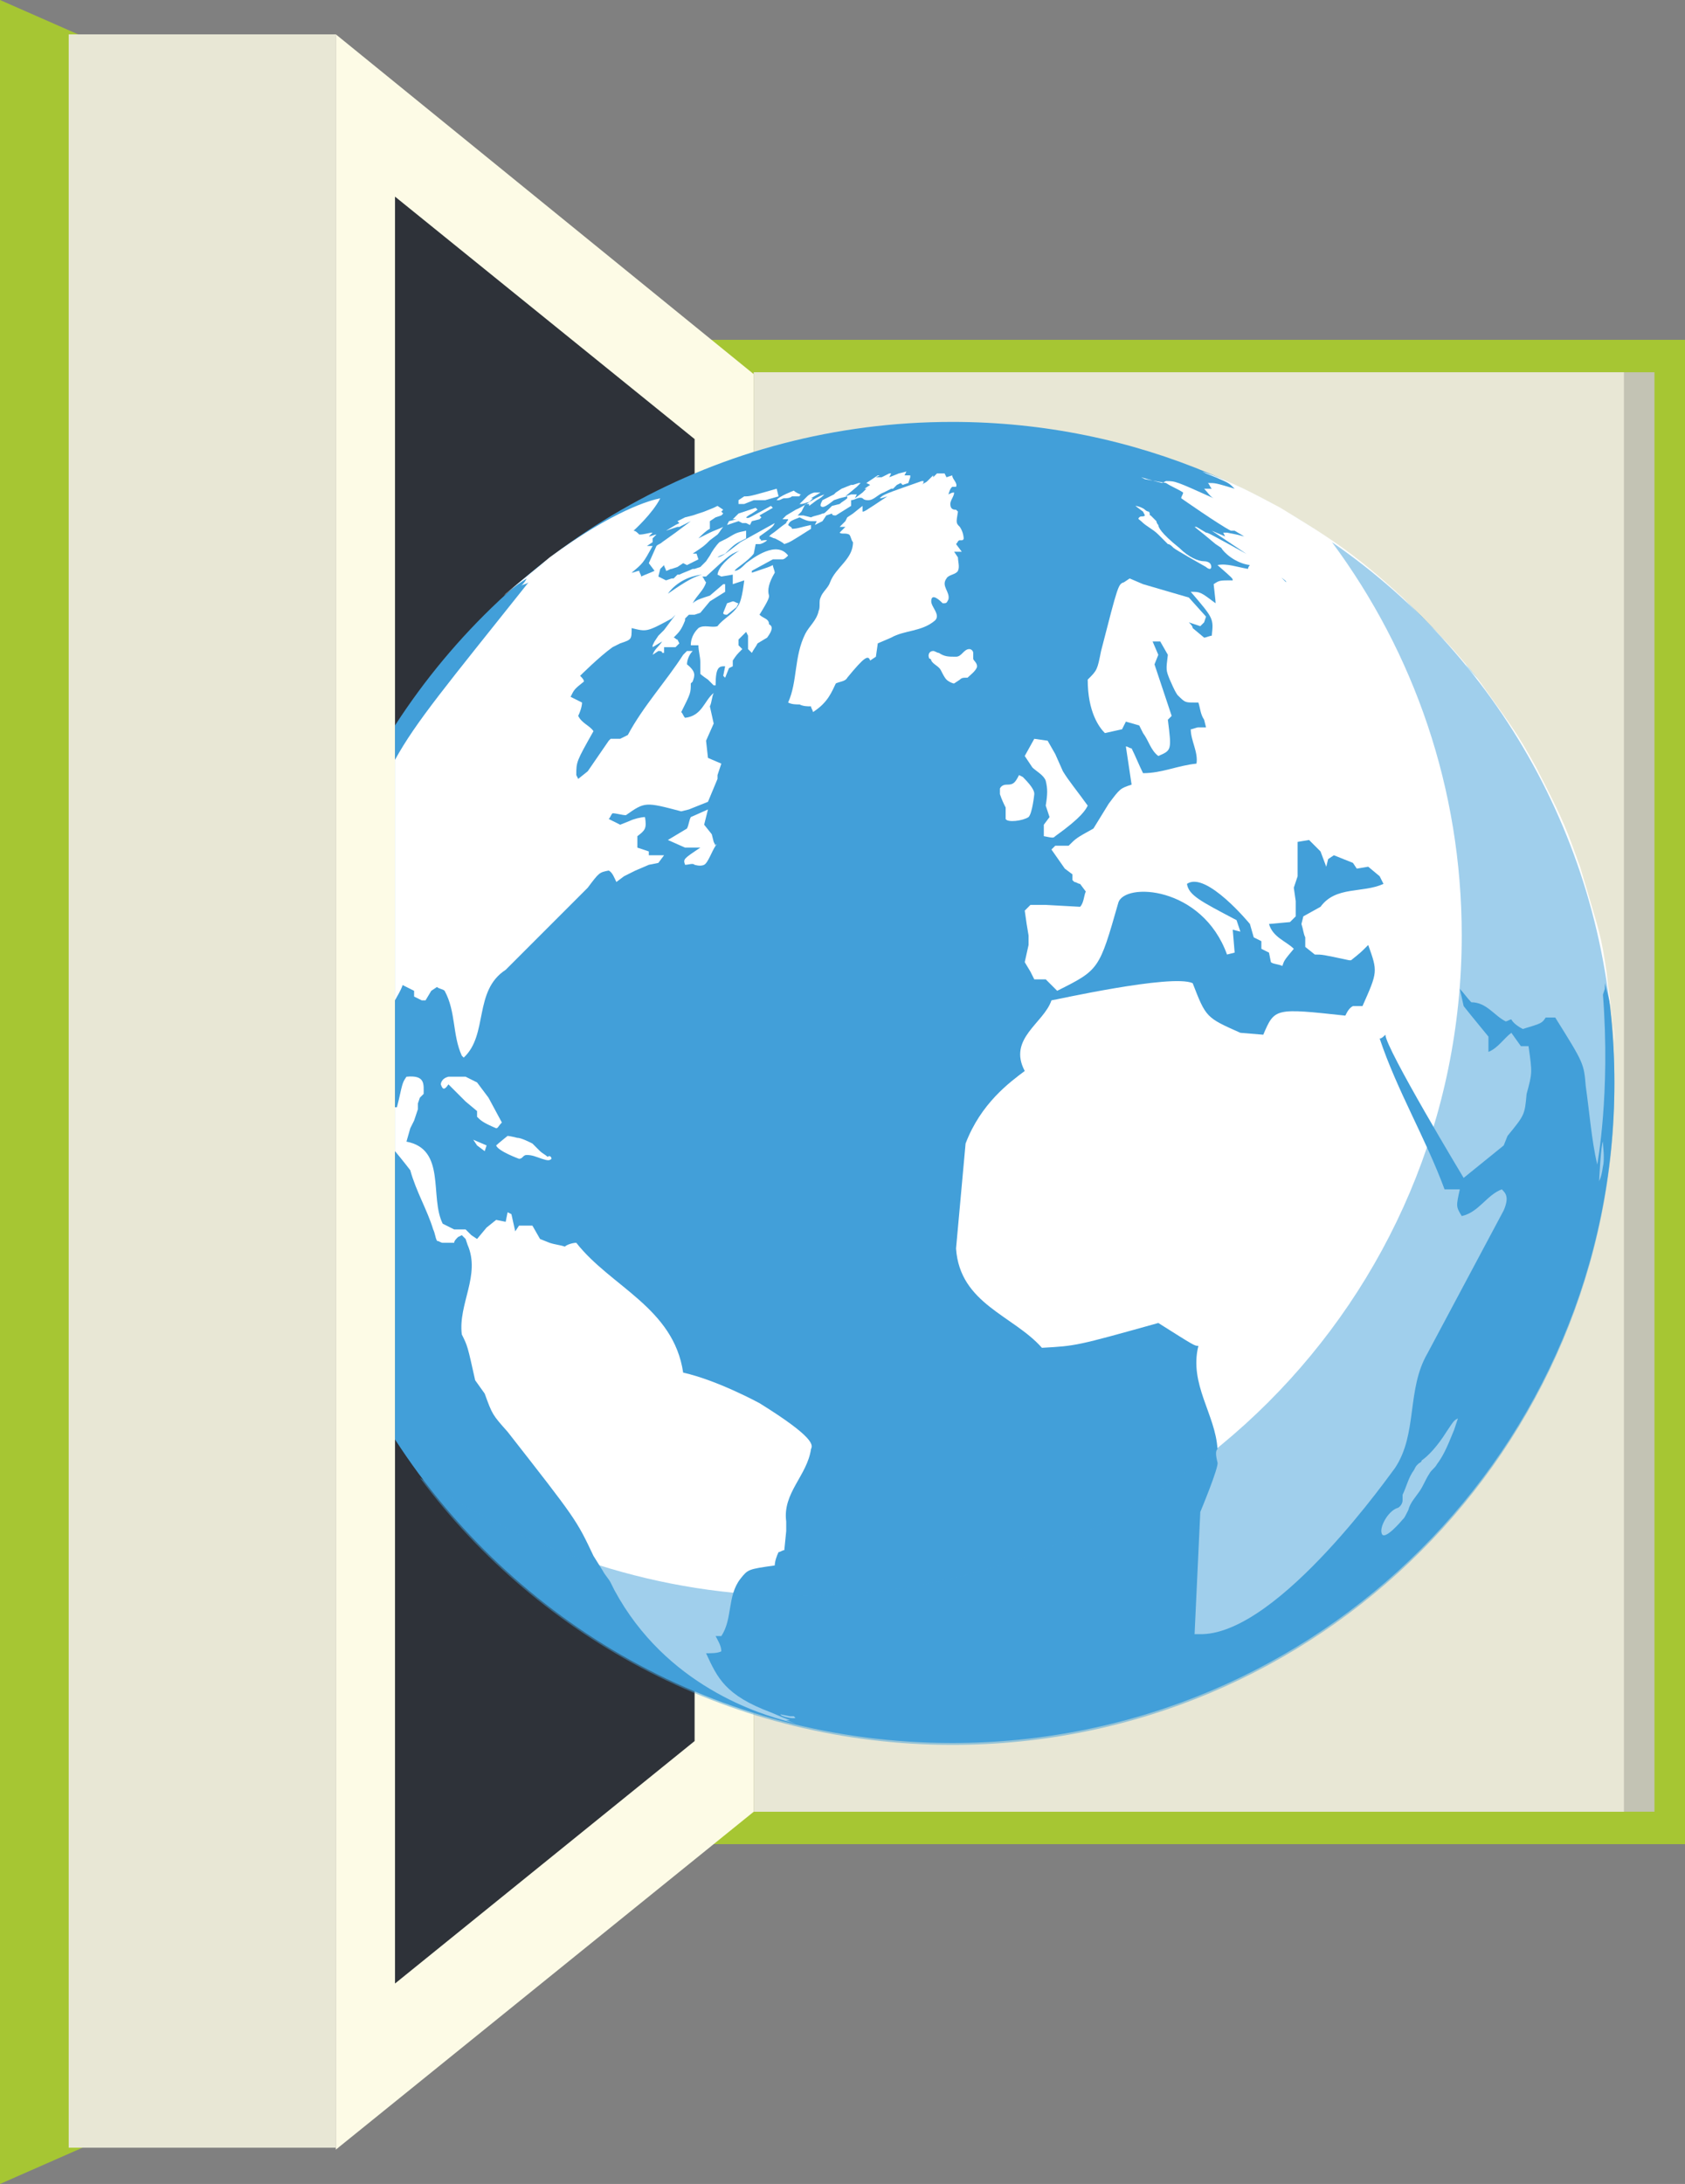 <?xml version="1.0" encoding="utf-8"?>
<!-- Generator: Adobe Illustrator 23.0.5, SVG Export Plug-In . SVG Version: 6.00 Build 0)  -->
<svg version="1.1" id="Capa_1" xmlns="http://www.w3.org/2000/svg" xmlns:xlink="http://www.w3.org/1999/xlink" x="0px" y="0px"
	 viewBox="0 0 88.3 114.4" style="enable-background:new 0 0 88.3 114.4;" xml:space="preserve">
<rect x="0" y="0" width="88.3" height="114.4" fill="#808080" stroke="none"/>
<style type="text/css">
	.st0{fill:#A6C633;}
	.st1{fill:#E8E7D5;}
	.st2{fill:#FDFBE6;}
	.st3{fill:#2E3239;}
	.st4{fill:#C3C3B4;}
	.st5{fill:#429FD9;}
	.st6{enable-background:new    ;}
	.st7{fill:none;}
	.st8{fill:#CBE9FC;}
	.st9{fill:#5BBDEC;}
	.st10{fill:#432918;}
	.st11{fill:#FFFFFF;}
	.st12{opacity:0.5;}
</style>
<rect x="26.4" y="17.8" class="st0" width="62" height="78.8"/>
<polygon class="st0" points="9.1,110.4 0,114.4 0,0 9.1,4 "/>
<rect x="3.6" y="1.8" class="st1" width="14" height="110.7"/>
<polygon class="st2" points="39.5,94.9 17.6,112.6 17.6,1.8 39.5,19.6 "/>
<polygon class="st3" points="36.4,91.2 20.7,103.9 20.7,10.3 36.4,23 "/>
<rect x="39.5" y="19.5" class="st4" width="47.2" height="75.4"/>
<rect x="39.5" y="19.5" class="st1" width="45.6" height="75.4"/>
<g>
	<g>
		<path class="st5" d="M49.9,22.1c-12.3,0-23,6.3-29.2,15.9v37.4c6.2,9.6,16.9,15.9,29.2,15.9c19.2,0,34.7-15.5,34.7-34.6
			C84.6,37.6,69.1,22.1,49.9,22.1z"/>
	</g>
	<g class="st6">
		<g>
			<path class="st7" d="M66.3,26.2c0.3,0.1,0.5,0.3,0.8,0.4C66.9,26.5,66.6,26.3,66.3,26.2z"/>
			<path class="st7" d="M84.6,53.7c-0.1-0.9-0.2-2.1-0.4-3c-0.3-1.6-0.8-3.7-1.4-5.3c-0.3-0.9-0.7-2-1.1-2.8
				c-0.3-0.7-0.8-1.7-1.2-2.4c-0.4-0.8-1.1-1.8-1.6-2.6c-0.5-0.8-1.3-1.9-1.9-2.6c-1-1.2-2.4-2.7-3.5-3.7c-0.7-0.7-1.7-1.5-2.5-2.1
				c-3.3-2.4-3.9-2.6-3.9-2.6c-0.3-0.2-0.5-0.3-0.8-0.4c0,0,0,0,0,0c-0.1,0-0.1-0.1-0.2-0.1c0,0,0,0,0,0c-2.1-1.1-4.4-1.9-6.8-2.4
				c2.4,0.5,4.7,1.3,6.8,2.4c-0.6-0.3-1.2-0.6-1.7-0.9c-1-0.4-2-0.9-3.5-1.4c-0.5-0.2-1.1-0.3-1.5-0.5c-0.7-0.2-1.6-0.4-2.3-0.6
				c0,0-1.2-0.3-2.9-0.5c-4.5-0.6-9.1-0.2-13.5,1c-0.8,0.2-1.8,0.5-2.6,0.8c-0.5,0.2-1.1,0.4-1.5,0.6c-0.5,0.2-1.3,0.6-1.8,0.8
				c-0.5,0.3-1.3,0.6-1.8,0.9c-0.8,0.5-1.9,1.2-2.7,1.7c-0.6,0.4-1.4,1-1.9,1.4c-0.7,0.6-1.6,1.4-2.3,2c-1.1,1-2.4,2.6-3.4,3.8
				c0,0-0.9,1.1-1.9,2.7v37.4c0.4,0.7,1,1.4,1.4,2c0.6,0.8,1.4,1.8,2.1,2.6c1,1.1,2.5,2.5,3.7,3.5c0.9,0.7,2.1,1.6,3,2.2
				c0.6,0.4,1.4,0.9,2,1.2c0.1,0.1,2.2,1.3,4.8,2.2c0.7,0.3,2.7,1,5.3,1.6c2.2,0.5,4.1,0.6,5.3,0.7c1.4,0.1,2.2,0,3,0
				c0.6,0,1.8-0.1,2.5-0.2c1.1-0.1,1.5-0.2,2.8-0.4c0.7-0.1,1.7-0.4,2.5-0.6c0.8-0.2,1.8-0.5,2.5-0.8c1.7-0.6,1.7-0.6,3.4-1.4
				c1.1-0.5,3-1.5,4.5-2.6c0.6-0.4,1.4-0.9,1.9-1.4c0.7-0.6,1.7-1.3,2.3-2c1.1-1.1,2.5-2.6,3.4-3.7c0.6-0.7,1.3-1.7,1.8-2.5
				c0.5-0.7,1.1-1.7,1.5-2.5c0.7-1.4,1.6-3.4,2.2-4.9c0.3-0.8,0.7-2,0.9-2.9c0.3-1,0.6-2.3,0.7-3.3c0.2-1.7,0.4-3.9,0.5-5.6
				C84.7,55.9,84.7,54.7,84.6,53.7z"/>
		</g>
		<g>
			<path class="st8" d="M66.5,26.3c0.1,0.1,0.2,0.1,0.3,0.2c0,0,0,0,0,0C66.7,26.4,66.6,26.3,66.5,26.3z"/>
			<g>
				<g>
					<path class="st9" d="M77.5,47.5c-0.5,0-1-0.4-1.2-0.9l0,0c0-0.1,0-0.1,0-0.2c0,0,0,0,0,0c-0.1-0.7,0.4-1.2,1.1-1.3
						c0,0,0.1,0,0.1,0c0.6,0,1.1,0.4,1.2,1.1c0,0,0,0,0,0c0.1,0.6-0.3,1.2-1,1.3C77.7,47.5,77.6,47.5,77.5,47.5z"/>
					<path class="st10" d="M77.5,46.3C77.5,46.3,77.5,46.3,77.5,46.3C77.5,46.3,77.5,46.3,77.5,46.3 M77.5,46.3
						C77.5,46.3,77.5,46.3,77.5,46.3L77.5,46.3C77.5,46.3,77.5,46.3,77.5,46.3 M77.5,43.9c-0.1,0-0.2,0-0.3,0
						c-1.3,0.1-2.3,1.3-2.1,2.6c0,0.1,0,0.2,0.1,0.3c0.3,1.1,1.2,1.8,2.3,1.8c0.1,0,0.2,0,0.4,0c1.2-0.2,2.1-1.3,2-2.5
						c0-0.1,0-0.1,0-0.2C79.7,44.7,78.7,43.9,77.5,43.9L77.5,43.9z"/>
				</g>
			</g>
			<path class="st8" d="M84.7,56.8c0,0.4,0,0.9,0,1.3C84.7,57.6,84.7,57.2,84.7,56.8z"/>
			<path class="st8" d="M84.7,56.6c0,0.1,0,0.1,0,0.2C84.7,56.7,84.7,56.6,84.7,56.6z"/>
			<path class="st8" d="M39.8,23.6C39.8,23.6,39.8,23.6,39.8,23.6C39.8,23.6,39.8,23.6,39.8,23.6L39.8,23.6z"/>
		</g>
		<g>
			<g>
				<path class="st11" d="M27.3,30.7c0.1-0.1,0.3-0.1,0.4-0.2c-4.3,5.4-5.9,7.3-7,9.3v12.6c0.1-0.2,0.3-0.5,0.4-0.8l0.6,0.3l0,0.3
					l0.4,0.2l0.2,0l0.3-0.5l0.3-0.2c0.1,0.1,0.3,0.1,0.4,0.2c0.6,1.1,0.4,2.3,0.9,3.4c0,0,0.1,0.1,0.1,0.1c1.3-1.2,0.5-3.5,2.2-4.6
					l4.3-4.3c0.6-0.8,0.6-0.8,1.1-0.9c0.2,0.1,0.3,0.4,0.4,0.6l0.4-0.3l0.6-0.3l0.7-0.3l0.5-0.1l0.3-0.4l-0.5,0l-0.3,0L34,44.6
					l-0.6-0.2l0-0.4l0-0.2c0.4-0.3,0.5-0.4,0.4-1c-0.2,0-0.6,0.1-0.8,0.2l-0.5,0.2c-0.2-0.1-0.4-0.2-0.6-0.3
					c0.1-0.1,0.1-0.2,0.2-0.3c0.2,0,0.5,0.1,0.7,0.1c1-0.7,1-0.7,2.9-0.2l0.4-0.1l1-0.4l0.5-1.2l0-0.2l0.2-0.6l-0.7-0.3L37,38.8
					l0.4-0.9L37.2,37c0.1-0.2,0.1-0.5,0.2-0.7c-0.5,0.4-0.6,1.2-1.5,1.3c-0.1-0.1-0.1-0.2-0.2-0.3c0.5-1,0.5-1,0.5-1.5
					c0,0,0,0,0.1-0.1c0.1-0.3,0.2-0.5-0.3-0.9c0-0.2,0.1-0.5,0.3-0.7L36,34.1l-0.2,0.2c-0.9,1.4-2.1,2.7-2.9,4.2l-0.4,0.2L32,38.7
					l-0.1,0.1l-1.1,1.6l-0.5,0.4l-0.1-0.2c0-0.7,0-0.7,0.9-2.3c-0.2-0.3-0.6-0.4-0.8-0.8c0.1-0.2,0.2-0.5,0.2-0.7
					c-0.2-0.1-0.4-0.2-0.6-0.3c0.2-0.4,0.2-0.4,0.7-0.8c0-0.1-0.1-0.2-0.2-0.3c0,0,1-1,1.7-1.5l0.4-0.2c0.6-0.2,0.6-0.2,0.6-0.8
					c0.8,0.2,0.8,0.2,2.1-0.5l0.5-0.5l-0.3,0.3L34.8,33l-0.3,0.3l-0.2,0.3l-0.1,0.2l0,0.1l0.5-0.3c-0.2,0.3-0.4,0.4-0.5,0.7l0.3-0.2
					c0.1,0,0.2,0,0.2,0.1l0.1,0l0-0.3l0.6,0l0.2-0.2l-0.1-0.2c-0.1,0-0.1-0.1-0.2-0.1c0.3-0.3,0.4-0.4,0.6-0.9l0-0.1l0.2-0.2l0.3,0
					l0.3-0.1l0.5-0.6L38,31l0-0.1l0-0.3l-0.1,0l-0.7,0.6c-0.3,0.1-0.7,0.2-0.9,0.4c0.2-0.4,0.6-0.7,0.7-1.1
					c-0.1-0.1-0.1-0.2-0.2-0.3c0.1,0,0.1,0,0.2,0h0c1.3-1.2,1.3-1.2,1.9-1.4c0,0,0,0,0,0c0,0,0,0,0,0c0,0,0,0,0,0c0,0,0,0,0,0
					c0,0,0,0,0,0c0,0,0,0,0,0c0,0,0,0,0,0c0,0,0,0,0,0L39,28.9l0.2-0.1l0.4-0.3l0.3-0.2l-0.1-0.1l0-0.1c0.7-0.5,0.7-0.5,0.8-0.7
					c0,0,0,0-1.8,1c-0.9,0.7-0.9,0.7-1.2,0.8c0.1-0.1,0.2-0.1,0.4-0.2c0.5-0.5,0.5-0.5,1.1-0.8c0-0.1,0-0.2,0-0.4
					c-0.5,0.1-0.5,0.1-1,0.4l-0.4,0.2c-0.2,0.2-0.4,0.5-0.5,0.7L37,29.4l-0.3,0.3l-0.3,0.1l-0.1,0c-0.2,0.1-0.5,0.2-0.7,0.3
					c0,0,0,0,0,0c0,0,0,0,0,0c0,0,0,0-0.1,0c0,0,0,0-0.1,0.1c0,0,0,0-0.1,0.1c0,0,0,0-0.1,0c0,0,0,0,0,0c0,0,0,0,0,0l-0.3,0.1
					l-0.4-0.2l0.1-0.4c0.1-0.1,0.1-0.1,0.2-0.2c0,0.1,0.1,0.2,0.1,0.3c0.1,0,0.2-0.1,0.3-0.1l0.3-0.1l0.3-0.2l0.2,0.1l0.6-0.3
					l-0.1-0.3c-0.1,0-0.2,0-0.2,0c0.6-0.4,0.6-0.4,0.9-0.7l0.4-0.3c0.1-0.1,0.2-0.3,0.3-0.4c-0.2,0.1-0.5,0.2-0.7,0.3
					c-0.2,0.1-0.4,0.2-0.6,0.3c0.2-0.2,0.4-0.4,0.6-0.5c0-0.1,0-0.3,0-0.4l0.3-0.2l0.3-0.1l0.1-0.1c0,0-0.1-0.1-0.1-0.1l0.1-0.1
					l-0.3-0.2l-0.2,0.1l-0.5,0.2l-0.3,0.1l-0.3,0.1l-0.4,0.1l-0.4,0.2l0.1,0.1l-0.2,0.1l-0.5,0.3l0,0l0.6-0.2l0.1,0l0.6-0.3
					l-0.8,0.6l-0.7,0.5c-0.1,0.1-0.2,0.1-0.3,0.2L34,29.5l0.3,0.4c-0.2,0.1-0.5,0.2-0.7,0.3c0-0.1-0.1-0.2-0.1-0.3
					c-0.1,0-0.3,0.1-0.4,0.1c0.6-0.5,0.6-0.5,1.1-1.4c-0.1,0-0.2,0-0.3,0l0.3-0.2c0-0.1,0-0.1,0-0.2c0.1-0.1,0.2-0.2,0.2-0.2
					c-0.1,0-0.3,0.1-0.4,0.1c0.1-0.1,0.2-0.2,0.2-0.2C34,27.9,33.8,28,33.5,28c-0.1-0.1-0.2-0.2-0.3-0.2c0,0,1-0.9,1.4-1.7
					c-0.5,0.1-2.4,0.6-5.8,3.1c-0.7,0.6-1.6,1.3-2.3,1.9l-0.1,0.1c0.7-0.6,0.9-0.7,1.2-0.9C27.5,30.5,27.4,30.6,27.3,30.7z
					 M36.8,30.1c-0.4,0.1-0.8,0.3-1.8,1C35.2,30.8,35.8,30.2,36.8,30.1z"/>
				<path class="st11" d="M39.8,73.5L39.8,73.5c0,0-2.2-1.2-4-1.6c-0.5-3.4-3.8-4.5-5.6-6.8c-0.2,0-0.5,0.1-0.6,0.2
					c-0.3-0.1-0.5-0.1-0.8-0.2l-0.5-0.2l-0.4-0.7l-0.7,0L27,64.5l-0.2-0.9l-0.2-0.1L26.5,64l-0.5-0.1l-0.5,0.4L25,64.9l-0.3-0.2
					l-0.3-0.3l-0.6,0l-0.6-0.3c-0.7-1.4,0.2-3.9-1.9-4.3l0.2-0.7l0.2-0.4l0.2-0.6c0-0.1,0-0.2,0-0.3l0.1-0.3l0.2-0.2
					c0-0.5,0.1-1-0.9-0.9c-0.2,0.3-0.2,0.3-0.4,1.2L20.8,58l-0.1,0v2.3c0.5,0.6,0.8,1,0.8,1c0.3,1.1,0.9,2.1,1.2,3.1
					c0.1,0.2,0.1,0.4,0.2,0.6c0.1,0,0.2,0.1,0.3,0.1c0.2,0,0.4,0,0.6,0c0-0.1,0.1-0.2,0.2-0.3l0.2-0.1l0.2,0.2l0.1,0.3
					c0.7,1.6-0.5,3.1-0.3,4.7c0.3,0.6,0.3,0.6,0.7,2.4l0.5,0.7c0.4,1.1,0.4,1.1,1.2,2c3.6,4.6,3.6,4.6,4.5,6.5l0.5,0.8
					c0.1,0.2,0.3,0.4,0.4,0.6l0.2,0.4c2.7,5,7.6,6.5,9.2,6.9l0.3,0.1l-0.5-0.2l0.2,0c-0.3-0.1-0.3-0.1-1-0.4
					c-2.4-0.9-2.8-1.8-3.4-3.1c0.3,0,0.6,0,0.8-0.1c0-0.3-0.2-0.6-0.3-0.8c0.1,0,0.2,0,0.3,0c0.6-0.9,0.3-2.1,1-3
					c0.4-0.5,0.4-0.5,1.8-0.7c0-0.2,0.1-0.5,0.2-0.7c0.1,0,0.2-0.1,0.3-0.1l0.1-1c0,0,0,0,0,0c0,0,0,0,0-0.1c0,0,0,0,0-0.1
					c0,0,0,0,0-0.1c0,0,0,0,0-0.1c0,0,0,0,0-0.1c0,0,0,0,0,0c0,0,0,0,0,0c-0.2-1.5,1.1-2.4,1.3-3.8C42.6,75.7,42.7,75.3,39.8,73.5z"
					/>
			</g>
			<path class="st11" d="M40.2,33.4l-0.5,0.3c-0.1,0.2-0.2,0.3-0.3,0.5L39.2,34l0-0.4l0-0.3l-0.1-0.2l-0.4,0.4l0,0.3l0.2,0.2
				c-0.3,0.3-0.3,0.3-0.5,0.6c0,0,0,0.1,0,0.1l0,0.2l-0.2,0.1l-0.2,0.5l-0.1-0.1l0.1-0.5c-0.3,0-0.5,0-0.5,1c0,0-0.1,0-0.1,0
				l-0.3-0.3c-0.3-0.2-0.4-0.3-0.4-0.3c0-0.1,0-0.1,0-0.6c0-0.3-0.1-0.6-0.1-0.9l-0.4,0c0-0.5,0.3-0.8,0.4-0.9c0.3-0.2,0.7,0,1-0.1
				c0.3-0.4,0.8-0.6,1.1-1.1c0.2-0.3,0.3-1.3,0.3-1.3l-0.6,0.2l0-0.5l-0.6,0.1l-0.2-0.1c0.1-0.8,2-1.9,2.6-1.8c0,0,0,0,0,0
				c-0.1,0.1-0.3,0.2-0.4,0.2l-0.2,0L39.5,29c-0.3,0.4-1,0.8-1,0.9c0.2,0,0.4-0.2,0.6-0.4c0.4-0.3,1.6-1.2,2.2-0.4
				c-0.1,0.1-0.2,0.2-0.3,0.2l-0.2,0l-0.3,0l-1.1,0.6l0,0.1c0.9-0.3,0.9-0.3,1.1-0.4c0,0.1,0.1,0.3,0.1,0.4
				c-0.3,0.5-0.4,0.9-0.3,1.2c0,0.1,0,0.2-0.5,1c0.2,0.2,0.5,0.2,0.5,0.5C40.5,32.8,40.5,33,40.2,33.4"/>
			<path class="st11" d="M38.1,32.2c-0.1,0-0.2,0-0.2-0.1l0.2-0.5l0.3-0.1c0.1,0,0.2,0.1,0.3,0.1l-0.1,0.2L38.1,32.2"/>
			<path class="st11" d="M39.1,27.4l-0.2,0l-0.2-0.1l-0.6,0.2l0.1-0.2l0.4-0.1l-0.2,0l0.3-0.3l0.9-0.3c0,0,0.1,0.1,0.1,0.1l-0.3,0.2
				c-0.2,0.1-0.3,0.2-0.3,0.2c0.1,0.1,0.2,0,1.3-0.6c0,0,0.1,0.1,0.1,0.1L39.8,27l0.1,0.1l-0.1,0.1l-0.4,0.1l-0.1,0.2L39.1,27.4"/>
			<path class="st11" d="M37.5,44.3c-0.2,0.3-0.4,0.9-0.6,1c-0.2,0.1-0.5,0-0.5,0c-0.1-0.1-0.3,0-0.5,0c-0.1-0.3-0.1-0.3,0.8-0.9
				l-0.8,0L35,44l1-0.6c0.1-0.2,0.1-0.4,0.2-0.6l0.9-0.4l-0.2,0.8l0.4,0.5l0.1,0.4L37.5,44.3C37.6,44.2,37.5,44.2,37.5,44.3"/>
			<path class="st11" d="M40.1,26.2l-0.3,0l-0.3,0l-0.5,0.2l-0.3,0l0-0.2l0.3-0.2c0.3,0,0.3,0,1.7-0.4L40.8,26L40.1,26.2"/>
			<path class="st11" d="M42,25.9C42,25.9,42,25.9,42,25.9C41.9,25.9,41.9,25.9,42,25.9c-0.1,0-0.1,0.1-0.1,0.1c0,0,0,0-0.1,0
				c0,0,0,0-0.1,0c0,0,0,0-0.1,0c0,0,0,0,0,0c0,0-0.1,0-0.1,0c-0.1,0.1-0.3,0.1-0.4,0.1c-0.1,0-0.2,0.1-0.3,0.1c-0.1,0-0.1,0-0.1,0
				c0,0,0,0,0,0c0.1-0.2,0.9-0.5,0.9-0.5C41.7,25.8,41.9,25.9,42,25.9C42,25.9,42,25.9,42,25.9"/>
			<path class="st11" d="M42.4,26.3c-0.1,0-0.3,0.1-0.4,0.1c-0.1,0-0.1,0-0.1,0c0,0,0,0,0.2-0.2c0.1-0.1,0.2-0.2,0.2-0.2
				c0.1-0.1,0.3-0.2,0.4-0.2l0.3,0l-0.5,0.3c0,0,0.1,0,0.1,0l-0.1,0.1L42.4,26.3C42.4,26.3,42.4,26.3,42.4,26.3"/>
			<path class="st11" d="M47.3,25.4l-0.1-0.1L47,25.4c0,0,0,0,0,0c-0.1,0.1-0.1,0.1-0.2,0.2c0,0-0.1,0-0.1,0l-0.4,0.2
				c-0.3,0.1-0.5,0.4-0.8,0.4c-0.1,0-0.2,0-0.3-0.1c-0.2-0.1-0.4,0.1-0.6,0.1l0,0.3L43.8,27c-0.1,0-0.2,0-0.2-0.1L43.3,27l-0.2,0.3
				l-0.4,0.2l0.1-0.2l-0.3,0c-0.2,0-0.4-0.1-0.6-0.2c-0.5,0.2-0.5,0.2-0.6,0.4c0.1,0.1,0.2,0.1,0.2,0.2c0.3,0,0.5-0.1,1-0.2l0,0.2
				c-1.1,0.7-1.1,0.7-1.4,0.8c-0.1-0.1-0.3-0.2-0.5-0.3c-0.1,0-0.2-0.1-0.3-0.1l0.1-0.1c0.3-0.2,0.5-0.4,0.8-0.6
				c0-0.1,0.1-0.1,0.1-0.2c-0.1,0-0.1,0-0.3,0c0,0,0.1-0.1,0.2-0.2l0.5-0.3c0.5-0.2,0.9-0.6,1.5-0.8c-0.1,0.1-0.2,0.2-0.4,0.3
				l-0.4,0.3l0-0.1l-0.2,0L42,26.8L41.8,27l0.3,0l0.4,0.1c0.2-0.1,0.4-0.1,0.6-0.2c0.1,0,0.1,0,0.5-0.4l0.4-0.1
				c0.1-0.1,0.3-0.2,0.4-0.3l0-0.1l-0.4,0.1l-0.3,0.1c-0.5,0.4-0.6,0.4-0.7,0.3c0-0.1,0-0.1,0.1-0.3l0.2-0.1l0.4-0.2l0.1-0.1
				l0.3-0.2l0.5-0.2l0.1,0l0.3-0.1c0,0,0,0,0.1,0l-0.2,0.2L44.3,26l0.3-0.1l0.3,0l-0.1,0.2l0.4-0.3l0.2-0.2c0,0-0.1,0-0.1,0l0.3-0.2
				l-0.2-0.1l0.3-0.2l0.3-0.2l0.1,0l-0.2,0.1l0.1,0L46,25l0.2,0l0.4-0.2l0.1,0L46.6,25l0.5-0.2l0.4-0.1l-0.1,0.2c0.1,0,0.2,0,0.3,0
				l0,0.1l-0.1,0.3L47.3,25.4"/>
			<path class="st11" d="M26,59.1c-0.7-0.3-0.8-0.4-1-0.6c0-0.1,0-0.2,0-0.3l-0.6-0.5l-0.6-0.6l-0.3-0.3c-0.2,0.3-0.3,0.3-0.4,0
				c0,0,0-0.3,0.4-0.4c0.1,0,0.1,0,0.9,0l0.6,0.3l0.6,0.8c0,0,0,0,0.7,1.3C26.1,59,26.1,59.1,26,59.1"/>
			<path class="st11" d="M28.9,60.7c-0.1,0.1-0.2,0.1-0.5,0c-0.3-0.1-0.5-0.2-0.8-0.2c-0.2,0-0.2,0.2-0.4,0.2c0,0-1.1-0.4-1.2-0.7
				c0.1-0.1,0.6-0.5,0.6-0.5c0.1,0,0.5,0.1,0.5,0.1c0.2,0,0.6,0.2,0.8,0.3c0,0,0.1,0.1,0.1,0.1c0.1,0.1,0.2,0.2,0.3,0.3
				c0.1,0.1,0.3,0.2,0.4,0.3C28.8,60.5,28.9,60.6,28.9,60.7"/>
			<polyline class="st11" points="25.4,60.3 25,60 24.8,59.7 25.5,60 25.4,60.3 			"/>
			<path class="st11" d="M50.5,28.2c0,0,0,0.1-0.1,0.1c0,0,0,0-0.1,0c-0.1,0-0.1,0.1-0.2,0.2l0.3,0.4c-0.1,0-0.3,0-0.4,0l0.2,0.3
				c0,0.2,0.1,0.5,0,0.7c-0.1,0.2-0.5,0.2-0.6,0.4c-0.3,0.4,0.2,0.7,0.1,1.1c-0.1,0.2-0.1,0.2-0.3,0.2c-0.1-0.1-0.6-0.6-0.6-0.1
				c0,0.3,0.5,0.7,0.2,1c-0.7,0.6-1.6,0.5-2.3,0.9l-0.7,0.3l-0.1,0.7l-0.3,0.2c-0.1-0.3-0.3-0.2-1.2,0.9c-0.1,0.2-0.4,0.2-0.6,0.3
				c-0.2,0.4-0.4,1-1.2,1.5c0-0.1-0.1-0.2-0.1-0.3c-0.2,0-0.4,0-0.6-0.1c-0.2,0-0.4,0-0.6-0.1c0.5-1.1,0.3-2.4,0.9-3.6
				c0.2-0.4,0.6-0.7,0.7-1.2c0.1-0.2,0-0.5,0.1-0.7c0.1-0.3,0.4-0.5,0.5-0.8c0.3-0.8,1.2-1.2,1.2-2.1c-0.1-0.1-0.1-0.3-0.2-0.4
				c-0.2-0.1-0.4,0-0.5-0.1c0.1-0.1,0.2-0.2,0.3-0.3c-0.1,0-0.2,0-0.3,0l0.3-0.3l0.1-0.2l0.3-0.2l0.5-0.4c0,0.1,0,0.2,0,0.3
				c0.1,0,0.1,0,1.3-0.8c-0.3,0.1-0.3,0.1-0.4,0.1c0.2-0.2,0.2-0.2,2.2-0.9c0,0,0,0,0.1,0c0,0.1,0,0.1-0.1,0.2
				c0.1-0.1,0.2-0.1,0.3-0.2l0.3-0.3l0,0.1l0.2-0.2c0.1,0,0.3,0,0.4,0l0.1,0.2l0.3-0.1c0,0.2,0.3,0.4,0.2,0.6c-0.1,0-0.1,0-0.2,0
				c-0.1,0.1-0.1,0.1-0.2,0.4c0.2-0.1,0.2-0.1,0.3-0.1c0,0.2-0.2,0.4-0.2,0.6c0,0.3,0.2,0.3,0.3,0.3c0,0,0.1,0.1,0.1,0.1
				c-0.1,0.6-0.1,0.6,0.1,0.8C50.5,27.9,50.5,28.2,50.5,28.2"/>
			<path class="st11" d="M67.1,26.6c2.3,1.4,3.8,2.3,6.4,4.7c2.3,2.3,2.5,2.5,3.9,4.2c2,2.8,2.1,2.9,3.1,4.7
				c1.6,3.1,1.6,3.3,2.3,5.2c1,3.4,1.1,3.5,1.4,5.6c0.1,1,0.3,2.2,0.4,3.2l0,0.2l0,0.2c-0.1-1.6-0.1-1.6-0.5-3.1l0,0.3l-0.1,0.3
				c0.4,5.2-0.3,8.9-0.3,8.9c-0.3-1.3-0.4-2.7-0.6-4.1c-0.1-1.2-0.1-1.2-1.6-3.6c-0.1,0-0.3,0-0.5,0c-0.2,0.3-0.2,0.3-1.2,0.6
				c-0.2-0.1-0.5-0.3-0.6-0.5c-0.1,0-0.2,0.1-0.3,0.1c-0.6-0.3-1-1-1.8-1c-0.2-0.2-0.4-0.5-0.6-0.7l0.2,0.9l0.4,0.5l0.9,1.1l0,0.8
				c0.5-0.2,0.8-0.7,1.2-1l0.5,0.7l0.4,0c0.2,1.4,0.2,1.4-0.1,2.5c-0.1,1.1-0.1,1.1-1,2.2L78.8,60l-2.1,1.7c0,0-4.1-6.8-4.1-7.5
				c-0.1,0.1-0.2,0.2-0.3,0.2c0.9,2.7,2.4,5.2,3.4,7.9c0.2,0,0.6,0,0.8,0c-0.2,0.9-0.2,0.9,0.1,1.4c0.9-0.2,1.3-1.1,2.1-1.4
				c0.2,0.2,0.4,0.4,0.1,1.1l-4,7.5c-1.1,1.9-0.5,4.2-1.7,6c-0.1,0.1-6,8.6-10.1,8.7c-0.1,0-0.3,0-0.4,0l0.3-6.4c0,0,1-2.4,0.9-2.6
				c-0.1-0.4-0.1-0.6,0-0.7c-0.1-1.8-1.5-3.4-1-5.4c-0.2,0-0.2,0-2.1-1.2c-4.3,1.2-4.3,1.2-6.1,1.3c-1.5-1.7-4.3-2.3-4.5-5.2
				l0.5-5.5c0.8-2.1,2.3-3.2,3.1-3.8c-0.9-1.7,1-2.5,1.4-3.7c0.1,0,6.3-1.4,7.4-0.9c0.7,1.8,0.7,1.8,2.5,2.6l1.2,0.1
				c0.6-1.4,0.6-1.4,4.3-1c0.1-0.2,0.2-0.4,0.4-0.5l0.5,0c0.8-1.8,0.8-1.8,0.3-3.2c-0.4,0.4-0.4,0.4-0.9,0.8c-0.1,0-0.1,0-0.1,0
				C69.3,50,69.3,50,68.9,50l-0.5-0.4l0-0.5c-0.1-0.2-0.1-0.4-0.2-0.7l0.1-0.4l0.9-0.5c0.8-1.1,2.2-0.7,3.3-1.2l-0.2-0.4l-0.6-0.5
				l-0.6,0.1l-0.2-0.3l-1-0.4L69.6,45l-0.1,0.4l-0.3-0.8l-0.6-0.6L68,44.1l0,1.8l-0.2,0.6l0.1,0.7L67.9,48l-0.3,0.3l-1.1,0.1
				c0.2,0.7,0.9,0.9,1.3,1.3c-0.5,0.6-0.5,0.6-0.6,0.9c-0.2-0.1-0.5-0.1-0.6-0.2l-0.1-0.5l-0.4-0.2l0-0.4l-0.4-0.2l-0.2-0.7
				c0,0-2.3-2.8-3.3-2.1c0.1,0.6,0.7,0.9,2.6,1.9l0.2,0.6l-0.4-0.1l0.1,1.2L64.3,50c-1.3-3.6-5.4-3.8-5.7-2.7c-1,3.5-1,3.5-3.2,4.6
				l-0.6-0.6l-0.6,0l-0.2-0.4l-0.3-0.5l0.2-0.9l0-0.5l-0.1-0.6l-0.1-0.7l0.3-0.3l0.8,0c0,0,0,0,1.8,0.1c0.2-0.2,0.2-0.6,0.3-0.8
				l-0.3-0.4c-0.1,0-0.2-0.1-0.3-0.1c-0.1-0.1-0.1-0.1-0.1-0.1c0,0,0,0,0,0c0,0,0,0,0-0.1c0,0,0,0,0-0.1c0,0,0,0,0-0.1c0,0,0,0,0,0
				c0,0,0,0,0,0c0,0,0,0,0,0l-0.4-0.3l-0.7-1l0.2-0.2c0.2,0,0.5,0,0.7,0c0.4-0.4,0.4-0.4,1.3-0.9l0.8-1.3c0.6-0.8,0.6-0.8,1.2-1
				c-0.3-2-0.3-2-0.3-2c0.1,0,0.2,0.1,0.3,0.1c0.2,0.4,0.4,0.9,0.6,1.3c1,0,1.8-0.4,2.8-0.5c0.1-0.6-0.3-1.2-0.3-1.8
				c0.1,0,0.3-0.1,0.4-0.1l0.4,0l-0.1-0.4c-0.2-0.3-0.2-0.6-0.3-0.9l-0.2,0c-0.5,0-0.5,0-0.9-0.4c-0.2-0.3-0.3-0.6-0.4-0.8
				c-0.2-0.5-0.2-0.5-0.1-1.3l-0.4-0.7l-0.4,0l0.3,0.7l-0.2,0.5c0,0,0,0,0.9,2.7c-0.1,0.1-0.2,0.2-0.2,0.2c0.2,1.6,0.2,1.6-0.5,1.9
				c-0.4-0.3-0.5-0.8-0.8-1.2l-0.2-0.4L59,37.8l-0.2,0.4l-0.9,0.2c-0.3-0.3-0.9-1.1-0.9-2.8c0.5-0.5,0.5-0.5,0.7-1.5
				c0.9-3.5,0.9-3.5,1.2-3.6l0.3-0.2l0.7,0.3c0.7,0.2,1.7,0.5,2.4,0.7l0.9,1l-0.1,0.3l-0.2,0.2l-0.3-0.1l-0.3-0.1
				c0.1,0.1,0.2,0.2,0.2,0.3l0.6,0.5c0.1,0,0.3-0.1,0.4-0.1c0.1-0.9,0.1-0.9-1.1-2.3c0.5,0,0.5,0,1.3,0.6c0-0.1,0-0.1-0.1-1
				c0.3-0.2,0.3-0.2,1-0.2c0-0.1,0-0.1-0.8-0.8c0.5-0.1,1,0.1,1.6,0.2c0,0,0-0.1,0.1-0.2c-0.8-0.1-1.4-0.7-1.5-0.9l-0.3-0.2
				l-0.6-0.5l-0.5-0.4l0.1,0l0.5,0.3c0.1,0,0.1,0,3,1.6c0.4,0.3,0.5,0.3,1.2,1c0-0.1,0-0.1-3.9-2.7l0.7,0.3l-0.1-0.2l0.2,0l0.5,0.1
				l0.4,0.1l-0.5-0.3l-0.2,0c-0.6-0.3-2.6-1.7-2.6-1.7c0-0.1,0.1-0.2,0.1-0.3c-0.3-0.2-0.6-0.3-0.9-0.5L60,25.1l-0.2-0.1l0.7,0.2
				l0.4,0.1l0.2-0.1c0.5,0,0.5,0,2.5,0.9c-0.2-0.1-0.3-0.3-0.5-0.5c0.1,0,0.3,0,0.4,0c-0.1-0.1-0.1-0.2-0.2-0.3c0.4,0,0.4,0,1.4,0.3
				c-0.3-0.3-0.3-0.3-1-0.6l-0.5-0.2L63,24.7C64.5,25.2,65.8,25.9,67.1,26.6"/>
			<path class="st11" d="M57,42.2c-0.1,0.2-0.3,0.6-1.7,1.6c-0.1,0.1-0.1,0.1-0.6,0c0-0.2,0-0.4,0-0.6l0.3-0.4l-0.2-0.6
				c0.1-0.6,0.1-0.9,0-1.3c-0.1-0.3-0.5-0.5-0.7-0.7l-0.4-0.6l0.5-0.9l0.7,0.1l0.4,0.7l0.4,0.9C56,40.9,56.5,41.5,57,42.2
				C57,42.1,57,42.1,57,42.2"/>
			<path class="st11" d="M54.2,41.6c0,0-0.1,1-0.3,1.2c-0.3,0.2-1.1,0.3-1.2,0.1c0,0,0-0.1,0-0.1c0-0.2,0-0.3,0-0.5
				c-0.1-0.2-0.2-0.4-0.3-0.7c0-0.2,0-0.3,0-0.3c0.1-0.2,0.3-0.2,0.4-0.2c0.3,0,0.4-0.1,0.6-0.5l0.2,0.1
				C54.2,41.3,54.2,41.5,54.2,41.6"/>
			<path class="st11" d="M51.2,34.9c0,0.2-0.4,0.5-0.5,0.6c0,0,0,0-0.1,0c-0.1,0-0.2,0-0.3,0.1C50,35.8,50,35.8,50,35.8
				c-0.1,0-0.3-0.1-0.4-0.2c0,0,0,0,0,0c-0.1-0.1-0.2-0.3-0.3-0.5c-0.1-0.2-0.4-0.3-0.5-0.5c0,0,0-0.1-0.1-0.1
				c-0.1-0.2,0-0.4,0.2-0.4c0.1,0,0.2,0.1,0.3,0.1c0.3,0.2,0.5,0.2,0.9,0.2c0.3,0,0.4-0.4,0.7-0.4c0.1,0,0.2,0.1,0.2,0.2
				c0,0,0,0,0,0c0,0.1,0,0.2,0,0.3C51,34.6,51.2,34.7,51.2,34.9"/>
			<path class="st11" d="M60,26.7c0.1,0.1,0.2,0.1,0.2,0.1c0.1,0.1,0,0.2,0.1,0.2c0.1,0.1,0.2,0.2,0.3,0.3c0,0,0,0.1,0.1,0.2
				c0,0.1,0.1,0.4,1.1,1.2c0.5,0.5,1,0.7,1.3,0.7c0.2,0,0.3,0.1,0.3,0.1c0.1,0.1,0.1,0.3,0,0.3c-0.1,0-0.2-0.1-0.2-0.1
				c0,0-1.6-0.9-1.7-1c-0.1-0.1-0.2-0.2-0.3-0.2c-0.2-0.2-0.3-0.3-0.5-0.5c-0.3-0.3-0.6-0.4-0.9-0.7c-0.1-0.1-0.2-0.1-0.1-0.2
				c0.1-0.1,0.2,0,0.3-0.1c0,0,0,0-0.1-0.2c-0.4-0.3-0.4-0.3-0.4-0.3c0,0,0,0,0,0C59.6,26.5,59.9,26.6,60,26.7"/>
			<path class="st11" d="M76.2,74.9c-0.4,1-0.6,1.4-0.9,1.8c-0.1,0.2-0.3,0.3-0.4,0.5c-0.2,0.3-0.3,0.6-0.5,0.9
				c-0.2,0.3-0.5,0.6-0.6,1c-0.2,0.4-0.2,0.4-0.3,0.5c0,0-1,1.2-1.1,0.7c-0.1-0.3,0.3-1.1,0.8-1.3c0.1,0,0.3-0.2,0.3-0.4
				c0-0.1,0-0.2,0-0.3c0.2-0.4,0.3-0.9,0.6-1.3c0.1-0.2,0.1-0.2,0.2-0.3c0.1-0.1,0.2-0.1,0.2-0.2c0.3-0.2,0.8-0.7,1.3-1.5
				c0.4-0.6,0.4-0.6,0.6-0.7L76.2,74.9C76.2,74.8,76.2,74.8,76.2,74.9"/>
			<path class="st11" d="M84,61.1c-0.1,0.7-0.2,0.7-0.2,0.8c0,0,0,0,0,0c0-0.1,0.1-2,0.2-2.1c0,0,0,0,0,0c0,0,0,0.1,0,0.1
				C84,60,84.1,60.7,84,61.1"/>
			<path class="st11" d="M41.6,89.9c0.1,0.1,0.1,0.1,0,0.1c0,0-0.1,0-0.1,0c0,0,0,0,0,0c-0.1,0-0.6-0.1-0.6-0.2c0,0,0,0,0.5,0.1
				c0,0,0,0,0,0c0,0,0,0,0.1,0C41.5,89.9,41.5,89.9,41.6,89.9C41.5,89.9,41.6,89.9,41.6,89.9"/>
		</g>
	</g>
	<g class="st12">
		<path class="st9" d="M76.8,34.8c0.2,0.3,0.4,0.5,0.6,0.7l0.2,0.2C77.3,35.4,77.1,35.1,76.8,34.8z M78.8,37.5l0.1,0.1
			c0,0,0.1,0.1,0.1,0.1C79,37.7,78.9,37.6,78.8,37.5z M84.5,53.3C84.5,53.3,84.5,53.3,84.5,53.3C84.5,53.3,84.5,53.3,84.5,53.3
			L84.5,53.3z"/>
	</g>
	<g class="st12">
		<path class="st5" d="M69.8,28.4c4.3,5.8,6.8,12.9,6.8,20.6c0,19.1-15.5,34.6-34.7,34.6c-7.4,0-14.2-2.3-19.9-6.2
			c6.3,8.5,16.5,14,27.9,14c19.2,0,34.7-15.5,34.7-34.6C84.6,45,78.8,34.6,69.8,28.4z"/>
	</g>
</g>
</svg>
